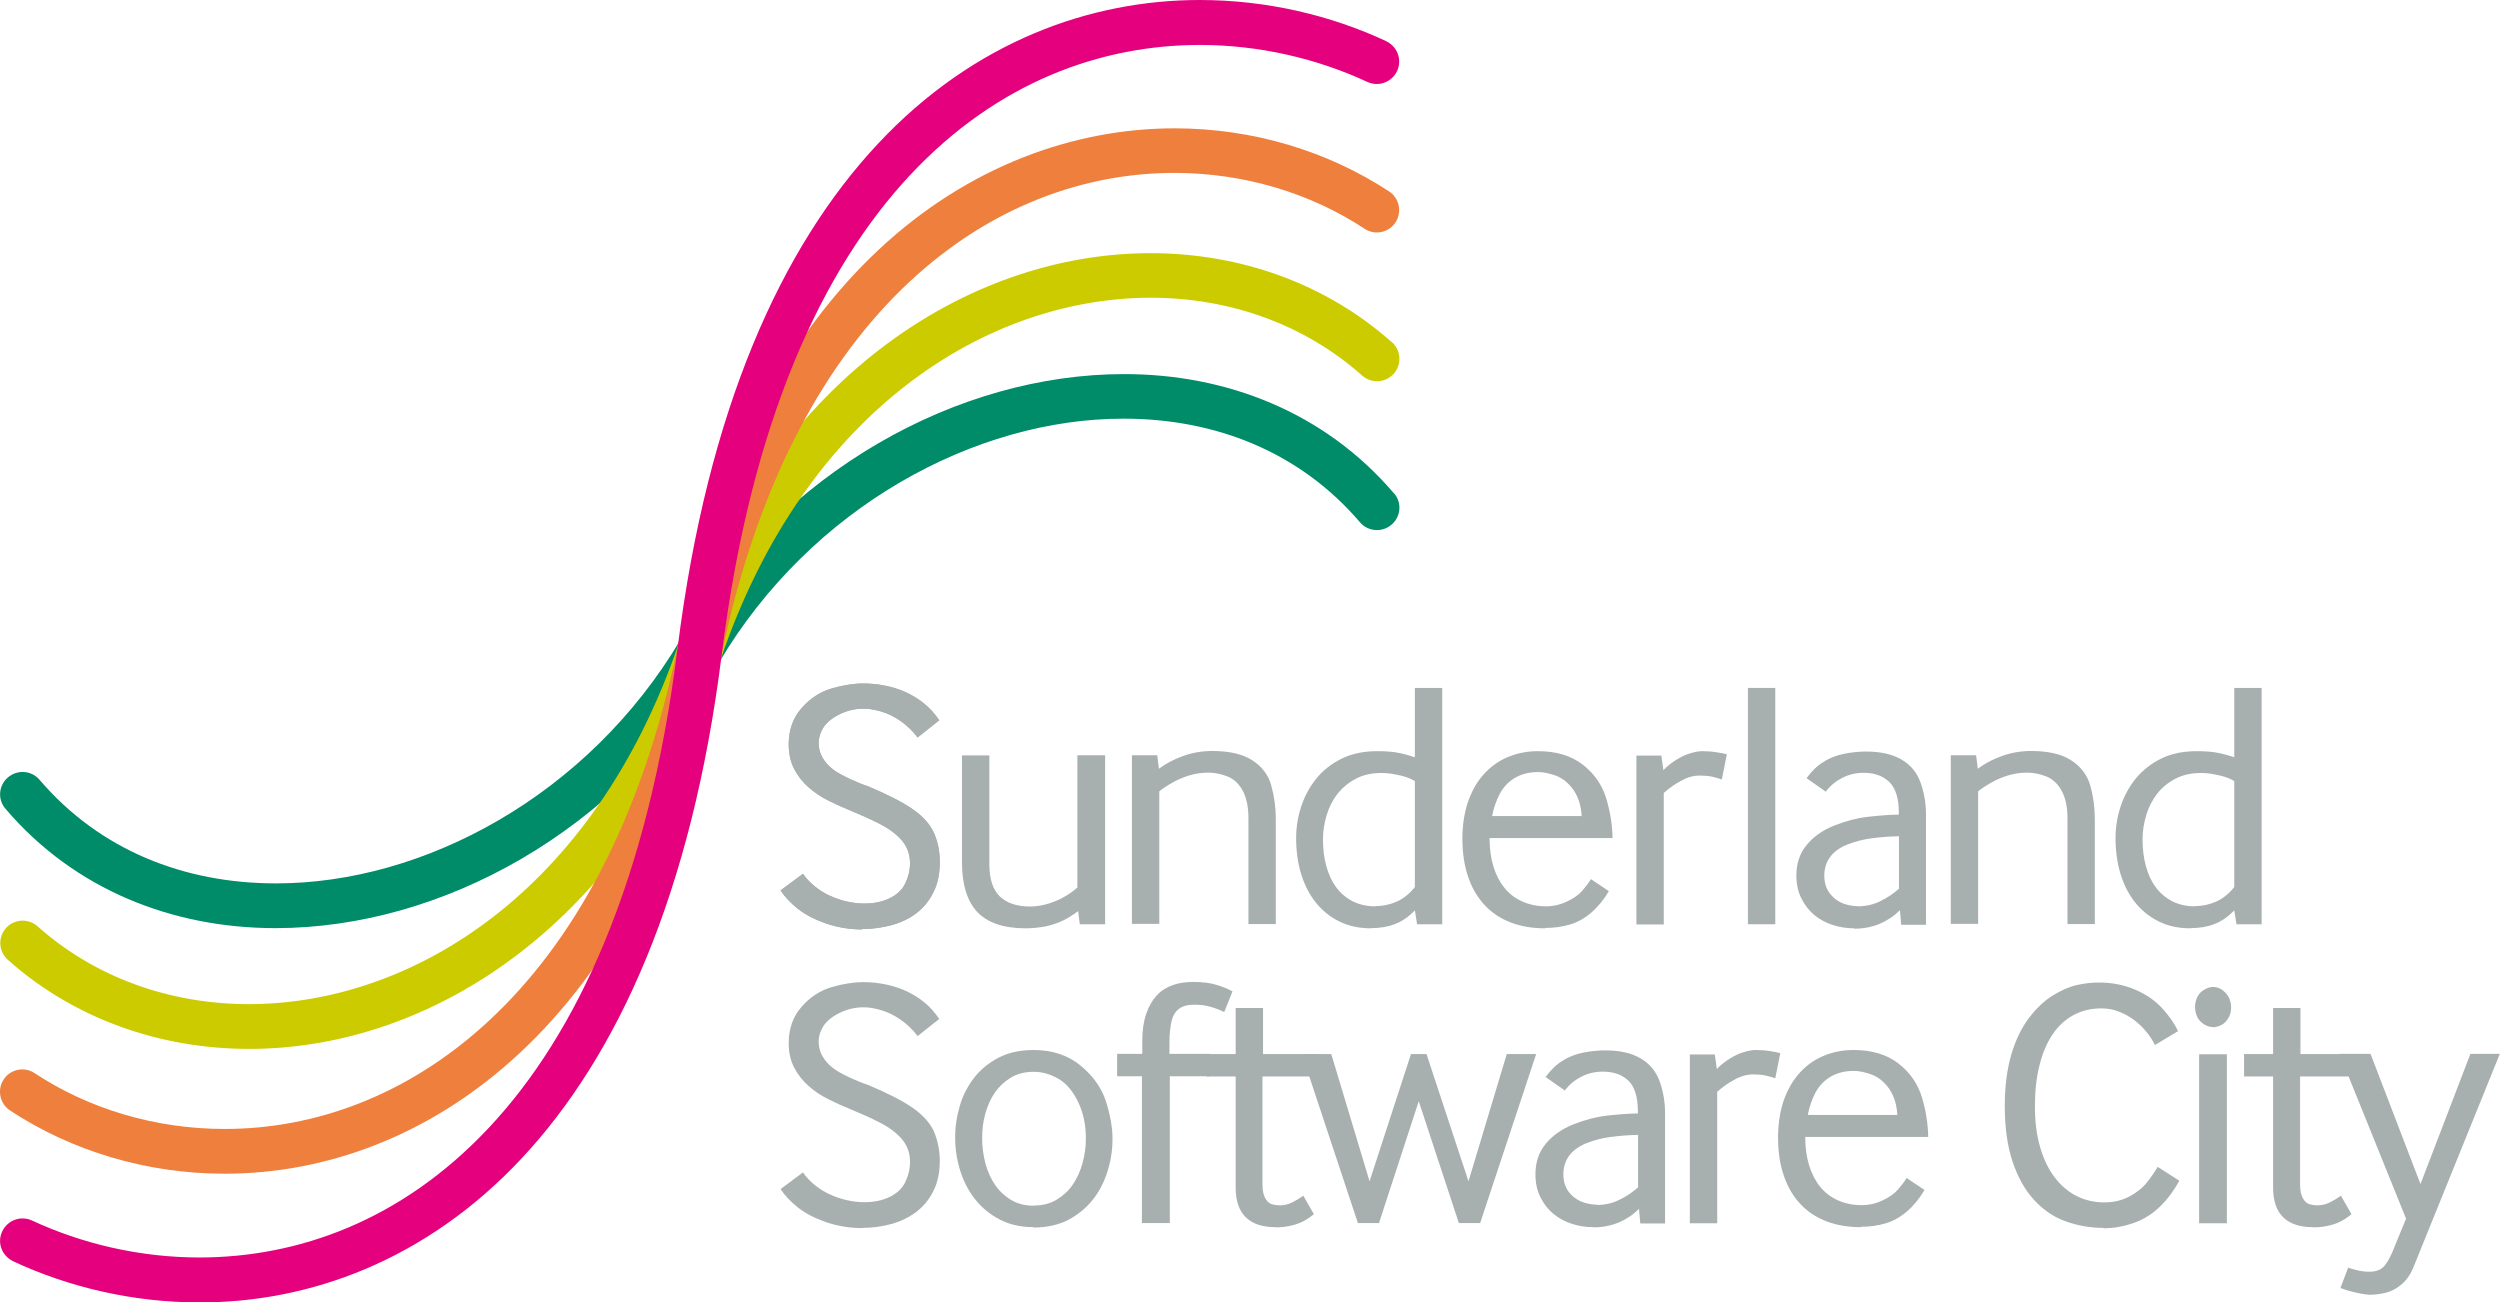 <?xml version="1.0" encoding="UTF-8"?><svg id="Layer_2" xmlns="http://www.w3.org/2000/svg" viewBox="0 0 135.19 70.42"><defs><style>.cls-1{fill:#008c68;}.cls-2{fill:#ef7f3c;}.cls-3{fill:#cccb00;}.cls-4{fill:#e5007e;}.cls-5{fill:#a7b0af;}</style></defs><g id="Layer_1-2"><g><g><path class="cls-1" d="M75.38,26.68h0c-3.76-4.41-9.09-6.46-14.62-6.45-8.92,.01-18.5,5.2-23.96,14.36h0c-5.01,8.44-13.9,13.19-21.88,13.18-4.96,0-9.52-1.79-12.78-5.6-.43-.51-1.2-.57-1.71-.13-.51,.43-.57,1.2-.13,1.7,3.75,4.4,9.07,6.45,14.59,6.45h.03c8.92-.01,18.5-5.2,23.96-14.36h0c5-8.44,13.89-13.2,21.88-13.19,4.96,0,9.52,1.79,12.78,5.6,.43,.51,1.2,.57,1.71,.13,.51-.43,.57-1.2,.13-1.7"/><path class="cls-3" d="M75.27,18.51c-3.57-3.18-8.21-4.82-13.05-4.82-9.9,0-20.67,6.84-25.52,21.12h0c-4.61,13.47-14.46,19.48-23.23,19.49-4.3,0-8.34-1.45-11.44-4.21-.5-.44-1.26-.4-1.71,.1-.44,.5-.4,1.26,.1,1.71h0c3.57,3.18,8.21,4.82,13.05,4.82h.02c9.89,0,20.65-6.85,25.5-21.12h0c4.61-13.48,14.46-19.49,23.23-19.5,4.3,0,8.34,1.45,11.44,4.21,.5,.44,1.26,.4,1.71-.1,.44-.5,.4-1.26-.1-1.71"/><path class="cls-2" d="M75.13,10.36c-3.33-2.19-7.38-3.42-11.61-3.42-5.41,0-11.14,2.02-15.99,6.55-4.85,4.53-8.82,11.55-10.88,21.47h0c-1.98,9.55-5.74,16.07-10.16,20.19-4.42,4.13-9.52,5.9-14.34,5.9-3.76,0-7.36-1.09-10.28-3.02-.56-.37-1.31-.21-1.67,.34-.37,.56-.21,1.31,.34,1.68,3.33,2.19,7.38,3.42,11.61,3.42h.01c5.41,0,11.13-2.02,15.97-6.55,4.85-4.53,8.82-11.54,10.88-21.47h0c1.98-9.55,5.74-16.07,10.16-20.2,4.42-4.13,9.52-5.9,14.34-5.9,3.76,0,7.35,1.09,10.28,3.02,.56,.37,1.31,.21,1.67-.34,.37-.56,.21-1.31-.34-1.68"/></g><g><path class="cls-5" d="M46.62,50.26c-.68,0-1.33-.11-1.95-.32-.62-.22-1.13-.48-1.53-.8-.4-.32-.71-.65-.93-.99l1.21-.9c.18,.26,.4,.49,.65,.69,.25,.2,.52,.37,.81,.5,.29,.13,.59,.24,.91,.31,.32,.07,.63,.11,.94,.11,.52,0,.97-.09,1.37-.28,.39-.19,.68-.45,.85-.8,.17-.35,.26-.71,.26-1.1,0-.48-.15-.89-.44-1.23s-.69-.64-1.2-.9c-.51-.26-1.03-.49-1.56-.71-.4-.16-.8-.34-1.2-.54-.4-.2-.76-.44-1.08-.72-.32-.28-.58-.61-.78-.99-.2-.38-.3-.83-.3-1.34,0-.77,.23-1.43,.7-1.96,.46-.53,1.01-.88,1.62-1.06,.62-.18,1.19-.27,1.71-.27,.41,0,.8,.04,1.2,.12,.39,.08,.77,.2,1.12,.36,.36,.17,.69,.37,.99,.62,.31,.25,.57,.55,.8,.89l-1.17,.93c-.25-.34-.56-.64-.92-.89s-.72-.42-1.07-.52c-.35-.1-.65-.15-.92-.15-.46,0-.89,.1-1.3,.3-.41,.2-.7,.44-.88,.71-.17,.27-.26,.55-.26,.82s.05,.5,.15,.71,.23,.38,.39,.54c.16,.16,.34,.29,.54,.41,.2,.12,.41,.22,.62,.32,.37,.17,.69,.3,.95,.38,1.09,.46,1.92,.88,2.48,1.28s.93,.83,1.13,1.31,.29,.98,.29,1.52c0,.62-.11,1.17-.34,1.62-.22,.46-.53,.83-.91,1.13-.38,.29-.82,.51-1.33,.65-.51,.14-1.05,.22-1.62,.22"/><path class="cls-5" d="M46.62,50.26c-.68,0-1.33-.11-1.95-.32-.62-.22-1.13-.48-1.53-.8-.4-.32-.71-.65-.93-.99l1.21-.9c.18,.26,.4,.49,.65,.69,.25,.2,.52,.37,.81,.5,.29,.13,.59,.24,.91,.31,.32,.07,.63,.11,.94,.11,.52,0,.97-.09,1.37-.28,.39-.19,.68-.45,.85-.8,.17-.35,.26-.71,.26-1.1,0-.48-.15-.89-.44-1.23s-.69-.64-1.2-.9c-.51-.26-1.03-.49-1.56-.71-.4-.16-.8-.34-1.2-.54-.4-.2-.76-.44-1.08-.72-.32-.28-.58-.61-.78-.99-.2-.38-.3-.83-.3-1.34,0-.77,.23-1.43,.7-1.96,.46-.53,1.01-.88,1.62-1.06,.62-.18,1.19-.27,1.71-.27,.41,0,.8,.04,1.2,.12,.39,.08,.77,.2,1.12,.36,.36,.17,.69,.37,.99,.62,.31,.25,.57,.55,.8,.89l-1.17,.93c-.25-.34-.56-.64-.92-.89s-.72-.42-1.07-.52c-.35-.1-.65-.15-.92-.15-.46,0-.89,.1-1.3,.3-.41,.2-.7,.44-.88,.71-.17,.27-.26,.55-.26,.82s.05,.5,.15,.71,.23,.38,.39,.54c.16,.16,.34,.29,.54,.41,.2,.12,.41,.22,.62,.32,.37,.17,.69,.3,.95,.38,1.09,.46,1.92,.88,2.48,1.28s.93,.83,1.13,1.31,.29,.98,.29,1.52c0,.62-.11,1.17-.34,1.62-.22,.46-.53,.83-.91,1.13-.38,.29-.82,.51-1.33,.65-.51,.14-1.05,.22-1.62,.22"/><path class="cls-5" d="M55.46,50.2c-1.19,0-2.05-.3-2.61-.88-.55-.59-.83-1.48-.83-2.68v-5.79h1.48v5.87c0,.81,.19,1.39,.56,1.75,.37,.36,.92,.55,1.64,.55,.34,0,.69-.06,1.04-.17,.35-.11,.65-.25,.91-.41,.26-.16,.46-.31,.61-.45v-7.15h1.5v9.14h-1.37l-.09-.71c-.32,.24-.63,.43-.95,.57-.31,.13-.63,.23-.94,.28-.32,.05-.63,.08-.95,.08"/><path class="cls-5" d="M61.21,49.98v-9.14h1.37l.09,.73c.37-.28,.81-.51,1.31-.69,.5-.18,1.03-.27,1.58-.27,.92,0,1.65,.17,2.17,.51,.52,.34,.87,.8,1.02,1.38,.16,.58,.24,1.17,.24,1.78v5.69h-1.48v-5.73c0-.59-.1-1.07-.29-1.45-.2-.38-.47-.64-.81-.79-.35-.14-.71-.22-1.09-.22-.36,0-.7,.06-1.04,.16-.34,.11-.65,.24-.93,.41-.28,.16-.5,.31-.66,.44v7.17h-1.48Z"/><path class="cls-5" d="M74.15,50.2c-.64,0-1.22-.12-1.72-.37-.51-.25-.93-.59-1.28-1.03-.35-.44-.61-.95-.79-1.54-.18-.59-.27-1.24-.27-1.93,0-.59,.09-1.17,.28-1.73,.18-.56,.46-1.06,.82-1.51,.36-.44,.82-.8,1.37-1.07,.55-.27,1.19-.4,1.92-.4,.47,0,.87,.03,1.19,.1,.33,.07,.61,.15,.84,.23v-3.75h1.48v12.78h-1.36l-.12-.75c-.34,.35-.7,.6-1.08,.74-.38,.15-.81,.22-1.28,.22m.23-1.19c.39,0,.77-.08,1.14-.24,.37-.16,.7-.43,.99-.79v-5.73c-.07-.05-.18-.1-.31-.16-.13-.05-.28-.1-.45-.14-.17-.04-.34-.07-.52-.1-.18-.03-.35-.04-.52-.04-.53,0-.99,.1-1.39,.31-.4,.21-.72,.48-.99,.81-.26,.34-.46,.72-.59,1.16-.13,.43-.2,.88-.2,1.32,0,.51,.06,.99,.18,1.43s.29,.82,.53,1.14c.23,.32,.53,.57,.88,.76,.36,.18,.77,.28,1.24,.28"/><path class="cls-5" d="M83.56,50.2c-.68,0-1.3-.1-1.85-.31s-1.03-.52-1.41-.93c-.39-.41-.69-.91-.9-1.52-.21-.6-.32-1.3-.32-2.08,0-.72,.1-1.38,.29-1.96,.2-.58,.47-1.08,.83-1.49,.36-.41,.78-.73,1.29-.95,.5-.22,1.06-.34,1.67-.34,.99,0,1.8,.24,2.43,.73,.63,.49,1.05,1.1,1.27,1.83,.22,.73,.33,1.45,.34,2.14h-6.65c0,.57,.07,1.08,.21,1.54,.14,.46,.34,.84,.6,1.16,.26,.32,.58,.56,.96,.73s.81,.26,1.3,.26c.39,0,.77-.09,1.12-.26,.36-.17,.63-.36,.82-.58s.35-.42,.47-.63l.97,.65c-.27,.46-.59,.85-.95,1.16-.36,.31-.75,.53-1.17,.65-.42,.12-.86,.18-1.31,.18m-2.89-6.05h4.85c-.03-.56-.18-1.03-.44-1.41-.27-.38-.58-.63-.94-.77-.36-.13-.69-.2-.97-.2-.47,0-.89,.1-1.25,.31s-.63,.5-.83,.87c-.19,.37-.33,.77-.41,1.19"/><path class="cls-5" d="M88.49,49.98v-9.12h1.35l.11,.79c.17-.19,.4-.37,.66-.54,.27-.17,.53-.3,.78-.37,.25-.08,.47-.12,.66-.12,.28,0,.54,.02,.78,.06,.24,.04,.42,.07,.55,.11l-.27,1.36c-.16-.06-.33-.1-.52-.15-.19-.04-.42-.06-.68-.06-.33,0-.66,.09-1,.28-.34,.18-.65,.4-.94,.66v7.11h-1.48Z"/><rect class="cls-5" x="94.52" y="37.2" width="1.48" height="12.78"/><path class="cls-5" d="M100.27,50.2c-.4,0-.79-.06-1.16-.18-.37-.12-.71-.3-1-.54-.29-.24-.52-.54-.7-.9-.18-.36-.27-.77-.27-1.24,0-.64,.18-1.19,.55-1.64,.37-.45,.86-.8,1.48-1.05,.62-.25,1.23-.41,1.83-.48,.6-.07,1.16-.11,1.68-.12v-.11c0-.77-.17-1.32-.51-1.65-.34-.33-.8-.5-1.39-.5-.42,0-.81,.09-1.17,.28-.35,.18-.65,.43-.88,.74l-1.04-.73c.27-.37,.57-.67,.92-.88,.34-.22,.72-.36,1.12-.44,.4-.08,.8-.12,1.18-.12,.8,0,1.44,.15,1.93,.44,.49,.29,.83,.71,1.02,1.25,.19,.54,.29,1.11,.29,1.72v5.96h-1.34l-.07-.79c-.32,.32-.68,.56-1.1,.74-.42,.17-.87,.26-1.37,.26m.17-1.21c.45,0,.86-.09,1.24-.28,.38-.18,.71-.41,1.01-.67v-2.84c-.51,.01-1,.05-1.47,.11-.47,.06-.92,.18-1.35,.35-.42,.17-.73,.41-.93,.7-.2,.29-.29,.62-.29,.98,0,.29,.06,.54,.17,.75,.11,.21,.26,.37,.43,.51,.17,.13,.37,.23,.58,.29,.21,.06,.42,.09,.62,.09"/><path class="cls-5" d="M105.49,49.98v-9.14h1.37l.09,.73c.37-.28,.81-.51,1.31-.69,.5-.18,1.03-.27,1.58-.27,.92,0,1.65,.17,2.17,.51,.52,.34,.87,.8,1.03,1.38,.16,.58,.24,1.17,.24,1.78v5.69h-1.48v-5.73c0-.59-.1-1.07-.3-1.45-.2-.38-.47-.64-.81-.79-.35-.14-.71-.22-1.09-.22-.36,0-.7,.06-1.04,.16-.34,.11-.65,.24-.93,.41-.28,.16-.5,.31-.66,.44v7.17h-1.48Z"/><path class="cls-5" d="M118.46,50.2c-.64,0-1.22-.12-1.72-.37-.5-.25-.93-.59-1.28-1.03-.35-.44-.61-.95-.79-1.54-.18-.59-.27-1.24-.27-1.93,0-.59,.09-1.17,.28-1.73,.18-.56,.46-1.06,.82-1.51,.37-.44,.82-.8,1.37-1.07s1.19-.4,1.92-.4c.47,0,.87,.03,1.19,.1,.33,.07,.61,.15,.84,.23v-3.75h1.48v12.78h-1.36l-.12-.75c-.34,.35-.7,.6-1.08,.74-.38,.15-.81,.22-1.28,.22m.23-1.19c.39,0,.77-.08,1.14-.24,.37-.16,.7-.43,.99-.79v-5.73c-.07-.05-.18-.1-.31-.16-.13-.05-.28-.1-.45-.14-.17-.04-.34-.07-.51-.1-.18-.03-.35-.04-.52-.04-.53,0-.99,.1-1.39,.31-.4,.21-.73,.48-.99,.81-.26,.34-.46,.72-.59,1.16-.13,.43-.2,.88-.2,1.32,0,.51,.06,.99,.18,1.43,.12,.44,.29,.82,.53,1.14,.23,.32,.53,.57,.88,.76,.36,.18,.77,.28,1.24,.28"/><path class="cls-5" d="M46.62,66.41c-.68,0-1.33-.11-1.95-.32-.62-.22-1.13-.48-1.53-.8-.4-.32-.71-.65-.93-.99l1.21-.9c.18,.26,.4,.49,.65,.69,.25,.2,.52,.37,.81,.5,.29,.13,.59,.24,.91,.31,.32,.07,.63,.11,.94,.11,.52,0,.97-.09,1.37-.28,.39-.19,.68-.45,.85-.8,.17-.35,.26-.71,.26-1.1,0-.48-.15-.89-.44-1.23-.29-.34-.69-.64-1.2-.9-.51-.26-1.03-.49-1.56-.71-.4-.16-.8-.34-1.2-.54-.4-.2-.76-.43-1.08-.72-.32-.28-.58-.61-.78-.99-.2-.38-.3-.82-.3-1.34,0-.77,.23-1.43,.7-1.96,.46-.53,1.01-.88,1.62-1.06,.62-.18,1.19-.27,1.71-.27,.41,0,.8,.04,1.2,.12,.39,.08,.77,.2,1.12,.36,.36,.17,.69,.37,.99,.62,.31,.25,.57,.55,.8,.89l-1.17,.93c-.25-.34-.56-.64-.92-.89s-.72-.42-1.07-.52c-.35-.1-.65-.15-.92-.15-.46,0-.89,.1-1.3,.3-.41,.2-.7,.44-.88,.71-.17,.27-.26,.55-.26,.82s.05,.5,.15,.71c.1,.2,.23,.38,.39,.54,.16,.16,.34,.29,.54,.41,.2,.12,.41,.22,.62,.32,.37,.17,.69,.3,.95,.38,1.09,.46,1.92,.88,2.48,1.28s.93,.83,1.13,1.31c.19,.48,.29,.98,.29,1.52,0,.62-.11,1.17-.34,1.62-.22,.46-.53,.83-.91,1.13-.38,.29-.82,.51-1.33,.66-.51,.14-1.05,.22-1.62,.22"/><path class="cls-5" d="M55.9,66.36c-.71,0-1.32-.14-1.85-.42-.53-.28-.97-.64-1.33-1.1-.36-.46-.62-.97-.8-1.55-.18-.58-.27-1.17-.27-1.77s.09-1.18,.26-1.75c.17-.57,.44-1.07,.79-1.52,.36-.45,.8-.8,1.33-1.07s1.16-.4,1.87-.4c1,0,1.85,.28,2.53,.84s1.14,1.21,1.38,1.95c.23,.74,.35,1.41,.35,2.01s-.09,1.19-.27,1.76c-.18,.57-.44,1.09-.8,1.54-.36,.45-.8,.81-1.33,1.09-.53,.27-1.15,.41-1.86,.41m0-1.19c.47,0,.88-.1,1.23-.31,.35-.21,.65-.48,.88-.82,.23-.34,.41-.73,.53-1.17,.12-.44,.18-.88,.18-1.33,0-.73-.14-1.39-.42-1.97-.28-.58-.63-1-1.06-1.25-.43-.25-.87-.38-1.34-.38s-.88,.1-1.23,.31c-.35,.21-.64,.48-.87,.81-.23,.33-.4,.72-.52,1.15-.12,.43-.17,.87-.17,1.32s.06,.9,.17,1.34c.12,.44,.29,.83,.52,1.17,.23,.34,.53,.62,.88,.83,.35,.21,.76,.31,1.23,.31"/><path class="cls-5" d="M61.75,66.14v-7.94h-1.34v-1.21h1.36v-.67c0-.59,.07-1.08,.21-1.49,.14-.41,.33-.74,.57-1,.24-.26,.53-.44,.87-.56,.33-.12,.7-.17,1.1-.17,.49,0,.91,.05,1.24,.15,.34,.1,.63,.22,.89,.36l-.45,1.12c-.21-.11-.45-.2-.72-.28-.26-.08-.56-.12-.89-.12-.36,0-.63,.07-.83,.22-.2,.15-.34,.38-.41,.69-.07,.31-.11,.68-.11,1.1v.65h2.18v1.21h-2.16v7.94h-1.5Z"/><path class="cls-5" d="M68.96,66.36c-.68,0-1.21-.17-1.58-.52-.37-.35-.56-.89-.56-1.63v-6h-1.57v-1.21h1.57v-2.49h1.48v2.49h2.96v1.21h-2.99v5.85c0,.32,.05,.56,.15,.74,.1,.17,.22,.28,.36,.32,.14,.04,.28,.06,.42,.06,.24,0,.46-.05,.68-.16,.22-.11,.42-.23,.6-.36l.57,1c-.26,.21-.49,.35-.69,.44-.2,.09-.41,.15-.65,.2-.24,.05-.49,.07-.75,.07"/><polygon class="cls-5" points="73.43 66.14 70.4 57 71.99 57 74.06 63.88 76.3 57 77.14 57 79.41 63.88 81.48 57 83.07 57 80.04 66.14 78.89 66.14 76.72 59.55 74.57 66.14 73.43 66.14"/><path class="cls-5" d="M86.16,66.36c-.4,0-.79-.06-1.16-.18-.37-.12-.71-.3-1-.54-.29-.24-.52-.54-.7-.9-.18-.36-.27-.77-.27-1.24,0-.64,.18-1.19,.55-1.64,.37-.45,.86-.8,1.48-1.05,.62-.25,1.23-.41,1.83-.48,.6-.07,1.16-.11,1.68-.12v-.11c0-.77-.17-1.32-.5-1.65-.34-.33-.8-.5-1.4-.5-.42,0-.81,.09-1.17,.28-.35,.18-.65,.43-.88,.74l-1.04-.73c.27-.37,.57-.67,.92-.88,.34-.22,.72-.36,1.12-.44,.41-.08,.8-.12,1.18-.12,.8,0,1.44,.15,1.93,.44,.49,.29,.83,.71,1.02,1.24,.19,.54,.29,1.11,.29,1.72v5.96h-1.34l-.07-.79c-.32,.32-.68,.56-1.1,.74-.42,.17-.87,.26-1.37,.26m.17-1.21c.45,0,.86-.09,1.24-.28,.38-.18,.71-.41,1.01-.67v-2.84c-.5,.01-1,.05-1.47,.11-.47,.06-.92,.18-1.35,.35-.42,.18-.73,.41-.93,.7-.2,.29-.29,.62-.29,.98,0,.29,.06,.54,.17,.75,.11,.21,.26,.37,.43,.5,.17,.13,.37,.23,.58,.29,.21,.06,.42,.09,.62,.09"/><path class="cls-5" d="M91.38,66.14v-9.12h1.35l.11,.79c.17-.19,.4-.37,.66-.54,.27-.17,.53-.3,.78-.37,.25-.08,.47-.12,.66-.12,.28,0,.54,.02,.78,.06,.24,.04,.42,.07,.55,.11l-.27,1.36c-.16-.06-.33-.1-.52-.15-.19-.04-.42-.06-.68-.06-.32,0-.66,.09-1,.28-.34,.18-.65,.4-.94,.66v7.11h-1.48Z"/><path class="cls-5" d="M100.63,66.36c-.68,0-1.3-.1-1.85-.31s-1.03-.52-1.41-.93c-.39-.41-.69-.91-.9-1.52-.21-.6-.32-1.3-.32-2.08,0-.72,.1-1.38,.29-1.96,.2-.58,.47-1.08,.83-1.49,.36-.41,.78-.73,1.29-.95,.5-.22,1.06-.34,1.67-.34,.99,0,1.8,.24,2.43,.73,.63,.49,1.05,1.1,1.27,1.83,.22,.73,.33,1.45,.34,2.14h-6.65c0,.57,.07,1.08,.21,1.54,.14,.45,.34,.84,.6,1.16,.26,.32,.58,.56,.96,.73s.81,.26,1.3,.26c.39,0,.77-.09,1.12-.26,.36-.17,.63-.36,.82-.58s.35-.42,.47-.63l.97,.65c-.27,.46-.59,.85-.95,1.16-.36,.31-.75,.53-1.17,.65-.42,.12-.86,.18-1.31,.18m-2.89-6.05h4.85c-.03-.56-.18-1.03-.44-1.41-.27-.38-.58-.63-.94-.77-.36-.13-.69-.2-.97-.2-.47,0-.89,.1-1.25,.31s-.63,.5-.83,.87c-.19,.37-.33,.77-.41,1.19"/><path class="cls-5" d="M113.75,66.4c-.74,0-1.44-.13-2.09-.37s-1.21-.64-1.69-1.17c-.48-.53-.86-1.21-1.14-2.05-.28-.84-.42-1.84-.42-3,0-1.05,.12-1.98,.35-2.77,.23-.79,.55-1.45,.95-1.98,.4-.53,.83-.94,1.3-1.23,.47-.29,.91-.48,1.33-.57,.42-.09,.8-.13,1.16-.13,.71,0,1.37,.13,1.97,.39,.6,.26,1.09,.6,1.46,1.01,.38,.42,.66,.82,.85,1.23l-1.25,.75c-.11-.23-.26-.46-.45-.7-.19-.23-.41-.45-.66-.64-.25-.19-.52-.34-.82-.46-.3-.12-.62-.18-.97-.18-.56,0-1.05,.12-1.5,.36-.44,.24-.82,.58-1.13,1.04-.31,.46-.55,1.01-.71,1.67-.17,.66-.25,1.4-.25,2.24s.1,1.58,.29,2.22c.19,.64,.45,1.18,.79,1.62,.33,.44,.73,.77,1.18,1,.45,.22,.94,.34,1.47,.34s.96-.1,1.36-.31c.4-.21,.72-.46,.96-.76,.24-.3,.44-.59,.59-.85l1.17,.75c-.29,.53-.63,.99-1.04,1.39-.41,.4-.88,.7-1.42,.89s-1.08,.29-1.64,.29"/><path class="cls-5" d="M119.68,55.54c-.19,0-.37-.06-.54-.18-.17-.12-.29-.27-.35-.43-.06-.16-.09-.32-.09-.47,0-.22,.05-.41,.14-.58s.23-.3,.39-.38c.16-.09,.31-.13,.44-.13,.21,0,.39,.07,.55,.2,.16,.13,.27,.28,.34,.44,.06,.16,.09,.31,.09,.46,0,.22-.05,.43-.16,.6-.11,.18-.24,.3-.39,.37-.16,.07-.3,.11-.43,.11m-.75,1.46h1.5v9.14h-1.5v-9.14Z"/><path class="cls-5" d="M125.06,66.36c-.68,0-1.21-.17-1.58-.52-.37-.35-.56-.89-.56-1.63v-6h-1.57v-1.21h1.57v-2.49h1.48v2.49h3.41v1.21h-3.43v5.85c0,.32,.05,.56,.15,.74,.1,.17,.22,.28,.36,.32,.14,.04,.28,.06,.42,.06,.24,0,.47-.05,.68-.16,.22-.11,.42-.23,.6-.36l.57,1c-.26,.21-.49,.35-.69,.44-.2,.09-.41,.15-.65,.2-.24,.05-.49,.07-.75,.07"/><path class="cls-5" d="M128.25,70.02c-.2,0-.47-.04-.8-.11-.33-.07-.63-.16-.89-.26l.42-1.1c.14,.05,.31,.1,.53,.15,.22,.05,.43,.07,.64,.07,.28,0,.51-.07,.68-.21,.17-.14,.35-.42,.53-.83l.75-1.83-3.6-8.91h1.68l2.7,7.04,2.7-7.04h1.59l-4.68,11.56c-.16,.39-.38,.69-.65,.92-.27,.22-.55,.37-.85,.44-.3,.07-.55,.1-.77,.1"/></g><path class="cls-4" d="M74.97,2.23h0C71.97,.83,68.5,0,64.88,0c-5.89,0-12.22,2.23-17.4,7.77-5.19,5.54-9.22,14.3-10.84,27.29h0c-1.58,12.64-5.47,20.88-10.21,25.93-4.74,5.05-10.34,7-15.63,7.01-3.25,0-6.38-.75-9.07-2-.61-.28-1.32-.02-1.61,.59s-.02,1.32,.59,1.61H.7c3,1.4,6.47,2.23,10.09,2.23h.03c5.88,0,12.19-2.24,17.37-7.77,5.19-5.54,9.22-14.3,10.84-27.28h0c1.58-12.64,5.47-20.88,10.21-25.94,4.74-5.05,10.34-7,15.63-7.01,3.25,0,6.38,.75,9.07,2,.61,.28,1.32,.02,1.61-.59,.28-.61,.02-1.32-.59-1.61"/></g></g></svg>